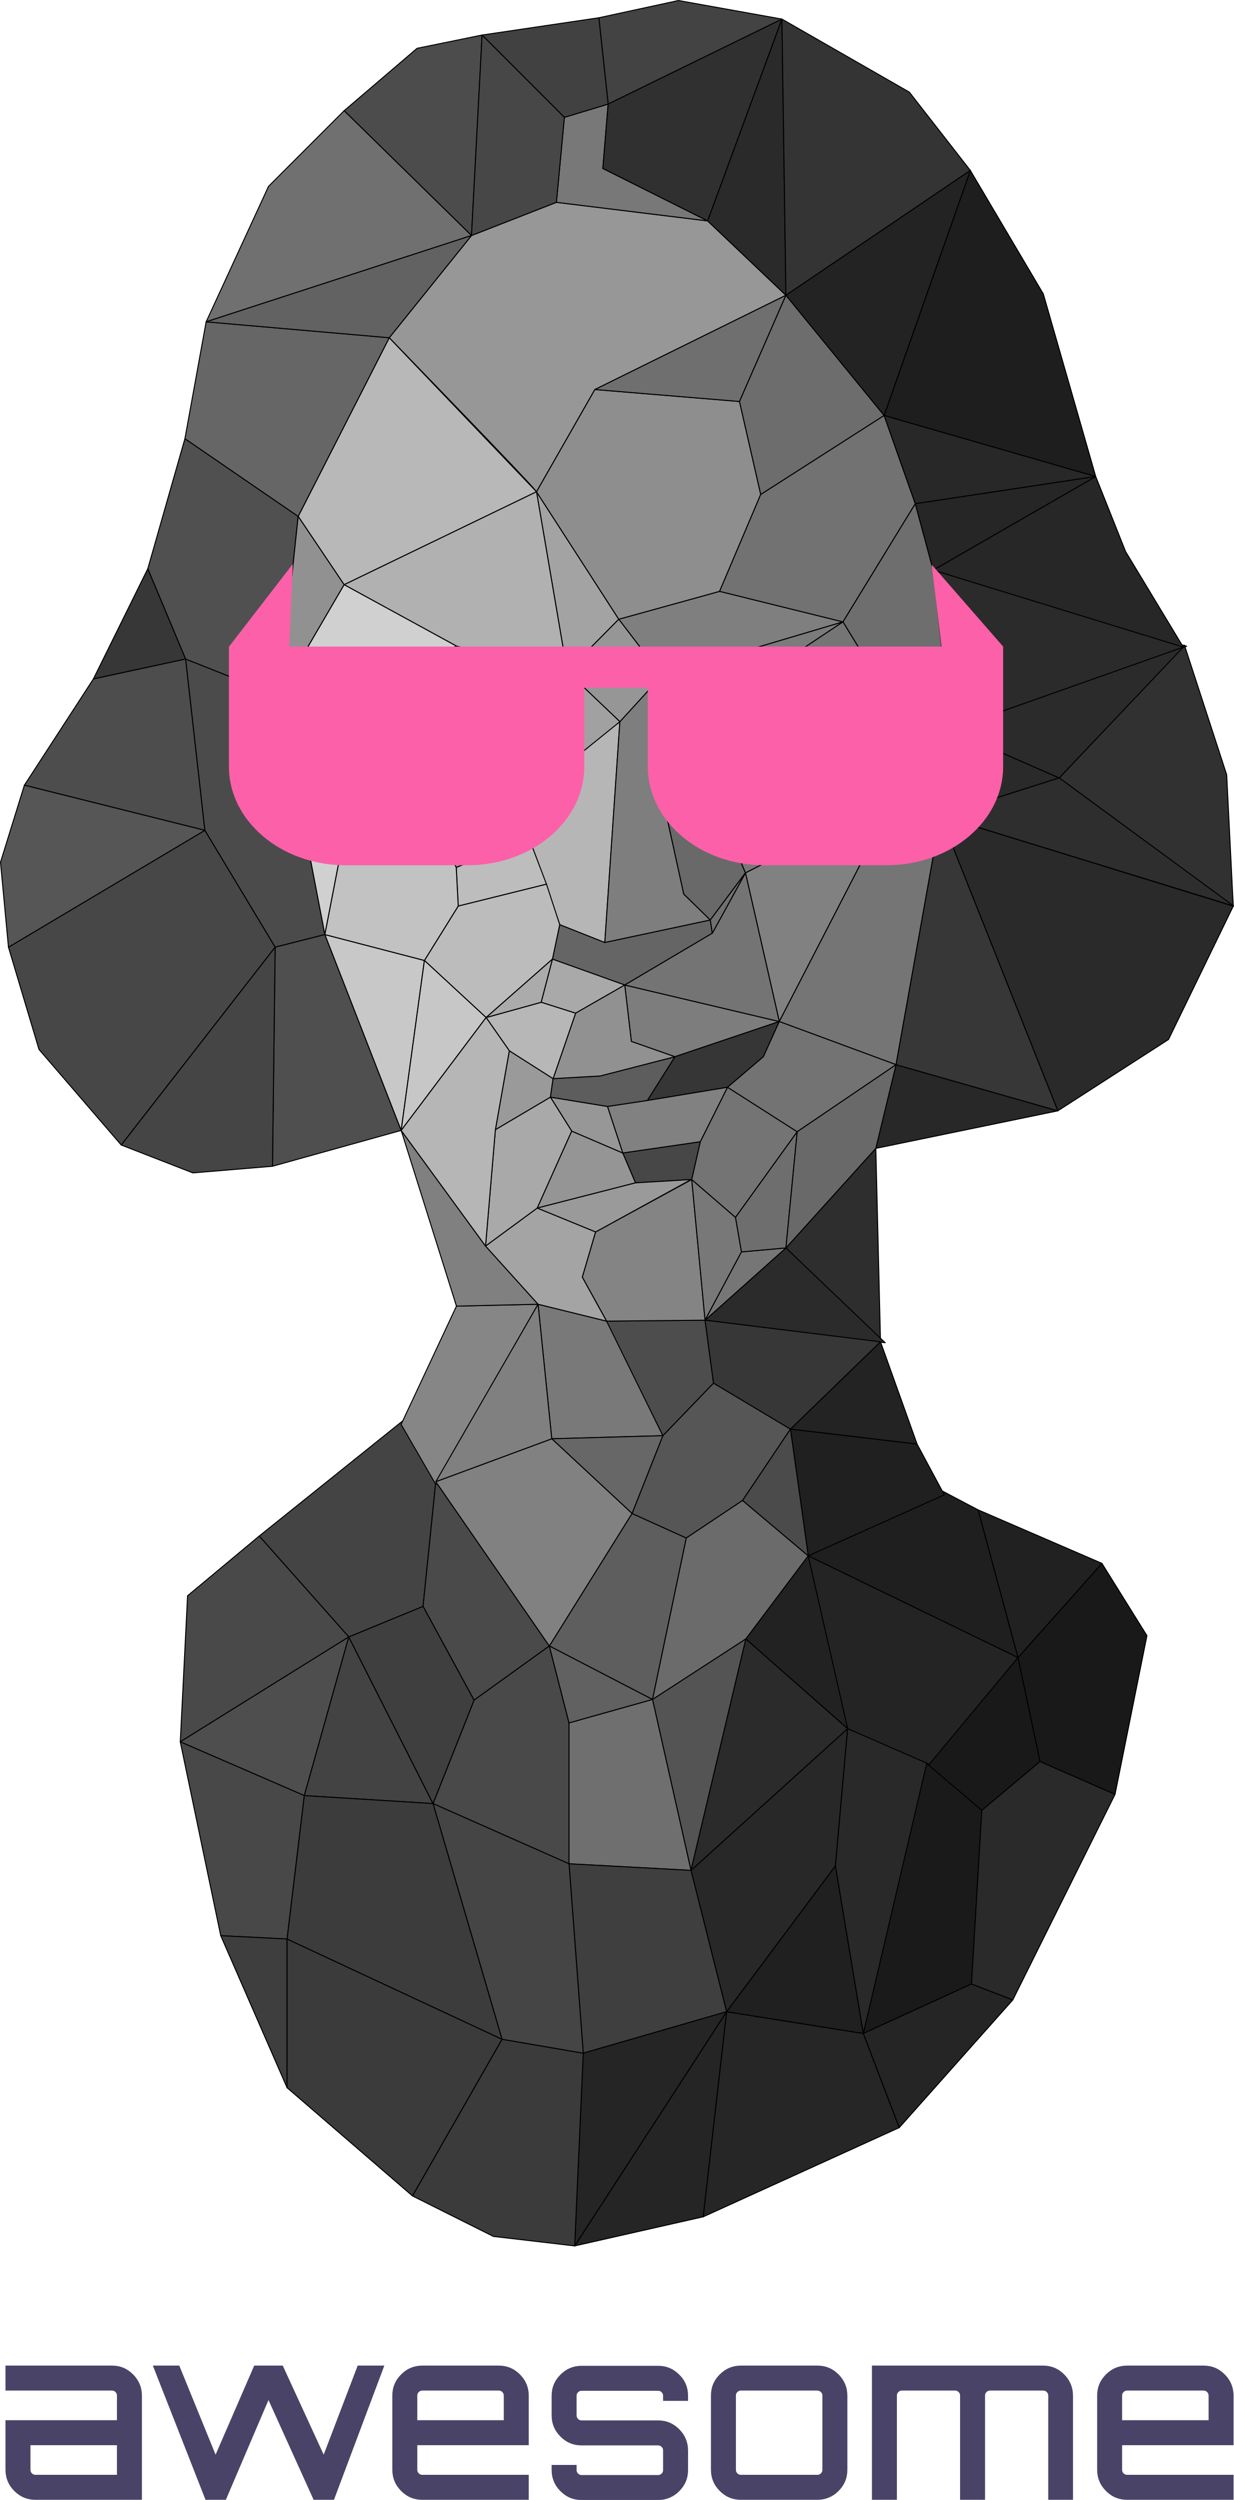 <?xml version="1.0" encoding="UTF-8" standalone="no"?>
<svg
   xmlns:dc="http://purl.org/dc/elements/1.1/"
   xmlns:cc="http://creativecommons.org/ns#"
   xmlns:rdf="http://www.w3.org/1999/02/22-rdf-syntax-ns#"
   xmlns:svg="http://www.w3.org/2000/svg"
   xmlns="http://www.w3.org/2000/svg"
   xmlns:sodipodi="http://sodipodi.sourceforge.net/DTD/sodipodi-0.dtd"
   xmlns:inkscape="http://www.inkscape.org/namespaces/inkscape"
   viewBox="0 0 861.304 1743.598"
   stroke-miterlimit="1.41"
   version="1.1"
   id="svg48"
   sodipodi:docname="awesome_ada.svg"
   inkscape:version="0.92.3 (2405546, 2018-03-11)"
   width="861.304"
   height="1743.598"
   style="clip-rule:evenodd;fill-rule:evenodd;stroke-linejoin:round;stroke-miterlimit:1.41">
  <defs
     id="defs52" />
  <sodipodi:namedview
     pagecolor="#ffffff"
     bordercolor="#666666"
     borderopacity="1"
     objecttolerance="10"
     gridtolerance="10"
     guidetolerance="10"
     inkscape:pageopacity="0"
     inkscape:pageshadow="2"
     inkscape:window-width="1920"
     inkscape:window-height="1001"
     id="namedview50"
     showgrid="false"
     inkscape:snap-nodes="false"
     showguides="true"
     inkscape:guide-bbox="true"
     inkscape:snap-others="false"
     inkscape:zoom="0.238396"
     inkscape:cx="643.66587"
     inkscape:cy="1138.3071"
     inkscape:window-x="-9"
     inkscape:window-y="-9"
     inkscape:window-maximized="1"
     inkscape:current-layer="svg48"
     fit-margin-top="0"
     fit-margin-left="0"
     fit-margin-right="0"
     fit-margin-bottom="0" />
  <g
     transform="matrix(1.465,0,0,1.465,432.342,1444.485)"
     id="g11"
     style="stroke-width:0.478;stroke-miterlimit:1.428;stroke-dasharray:none">
    <clipPath
       id="a">
      <path
         d="M -500,109.38 H 500 V 282.44 H -500 Z"
         id="path2"
         inkscape:connector-curvature="0" />
    </clipPath>
    <g
       clip-path="url(#a)"
       id="g9"
       style="fill-rule:nonzero;stroke-width:0.478;stroke-miterlimit:1.428;stroke-dasharray:none">
      <path
         d="m -241.8,140.2 c 4,0 7.3,1.4 10.1,4.2 2.8,2.8 4.2,6.2 4.2,10.1 v 49.6 h -50.7 c -4,0 -7.3,-1.4 -10.1,-4.2 -2.8,-2.8 -4.2,-6.2 -4.2,-10.1 v -23.6 h 53.1 v -11.7 c 0,-0.7 -0.2,-1.2 -0.7,-1.7 -0.5,-0.5 -1,-0.7 -1.7,-0.7 h -50.7 v -11.9 z m 2.4,52 v -14.1 h -41.2 v 11.7 c 0,0.7 0.2,1.2 0.7,1.7 0.5,0.5 1,0.7 1.7,0.7 z m 114.7,-52 h 12.7 l -24,63.9 h -9.7 l -21.5,-47.5 -20.3,47.5 -0.2,-0.1 0.1,0.1 h -9.6 l -25.1,-63.9 h 12.6 l 17.3,42.4 18.4,-42.4 h 13.6 l 19.5,42.4 z m 67.2,0 c 4,0 7.3,1.4 10.1,4.2 2.8,2.8 4.2,6.2 4.2,10.1 v 23.6 h -53.1 v 11.7 c 0,0.7 0.2,1.2 0.7,1.7 0.5,0.5 1,0.7 1.7,0.7 h 50.7 v 11.9 h -50.7 c -4,0 -7.3,-1.4 -10.1,-4.2 -2.8,-2.8 -4.2,-6.2 -4.2,-10.1 v -35.3 c 0,-4 1.4,-7.3 4.2,-10.1 2.8,-2.8 6.2,-4.2 10.1,-4.2 z m -38.8,26 h 41.2 v -11.7 c 0,-0.7 -0.2,-1.2 -0.7,-1.7 -0.5,-0.5 -1,-0.7 -1.7,-0.7 h -36.4 c -0.7,0 -1.2,0.2 -1.7,0.7 -0.5,0.5 -0.7,1 -0.7,1.7 z m 129,-11.6 V 157 H 20.8 v -2.4 c 0,-0.7 -0.2,-1.2 -0.7,-1.7 -0.5,-0.5 -1,-0.7 -1.7,-0.7 H -18 c -0.7,0 -1.2,0.2 -1.7,0.7 -0.5,0.5 -0.7,1 -0.7,1.7 v 9.3 c 0,0.7 0.2,1.2 0.7,1.7 0.5,0.5 1,0.7 1.7,0.7 h 36.4 c 4,0 7.3,1.4 10.1,4.2 2.8,2.8 4.2,6.2 4.2,10.1 v 9.3 c 0,4 -1.4,7.3 -4.2,10.1 -2.8,2.8 -6.2,4.2 -10.1,4.2 H -18 c -4,0 -7.3,-1.4 -10.1,-4.2 -2.8,-2.8 -4.2,-6.2 -4.2,-10.1 v -2.4 h 11.9 v 2.4 c 0,0.7 0.2,1.2 0.7,1.7 0.5,0.5 1,0.7 1.7,0.7 h 36.4 c 0.7,0 1.2,-0.2 1.7,-0.7 0.5,-0.5 0.7,-1 0.7,-1.7 v -9.3 c 0,-0.7 -0.2,-1.2 -0.7,-1.7 -0.5,-0.5 -1,-0.7 -1.7,-0.7 H -18 c -4,0 -7.3,-1.4 -10.1,-4.2 -2.8,-2.8 -4.2,-6.2 -4.2,-10.1 v -9.3 c 0,-4 1.4,-7.3 4.2,-10.1 2.8,-2.8 6.2,-4.2 10.1,-4.2 h 36.4 c 4,0 7.3,1.4 10.1,4.2 2.8,2.7 4.2,6.1 4.2,10.1 z m 25.2,-14.4 h 36.4 c 4,0 7.3,1.4 10.1,4.2 2.8,2.8 4.2,6.2 4.2,10.1 v 35.3 c 0,4 -1.4,7.3 -4.2,10.1 -2.8,2.8 -6.2,4.2 -10.1,4.2 H 57.9 c -4,0 -7.3,-1.4 -10.1,-4.2 -2.8,-2.8 -4.2,-6.2 -4.2,-10.1 v -35.3 c 0,-4 1.4,-7.3 4.2,-10.1 2.8,-2.8 6.2,-4.2 10.1,-4.2 z m 36.4,11.9 H 57.9 c -0.7,0 -1.2,0.2 -1.7,0.7 -0.5,0.5 -0.7,1 -0.7,1.7 v 35.3 c 0,0.7 0.2,1.2 0.7,1.7 0.5,0.5 1,0.7 1.7,0.7 h 36.4 c 0.7,0 1.2,-0.2 1.7,-0.7 0.5,-0.5 0.7,-1 0.7,-1.7 v -35.3 c 0,-0.7 -0.2,-1.2 -0.7,-1.7 -0.5,-0.4 -1,-0.7 -1.7,-0.7 z m 107.5,-11.9 c 4,0 7.3,1.4 10.1,4.2 2.8,2.8 4.2,6.2 4.2,10.1 v 49.6 h -11.8 v -49.6 c 0,-0.7 -0.2,-1.2 -0.7,-1.7 -0.5,-0.5 -1.1,-0.7 -1.8,-0.7 h -25.2 c -0.7,0 -1.2,0.2 -1.7,0.7 -0.5,0.5 -0.7,1 -0.7,1.7 v 49.6 h -11.9 v -49.6 c 0,-0.7 -0.2,-1.2 -0.7,-1.7 -0.5,-0.5 -1,-0.7 -1.7,-0.7 h -25.3 c -0.7,0 -1.2,0.2 -1.7,0.7 -0.5,0.5 -0.7,1 -0.7,1.7 v 49.6 h -11.9 v -63.9 z m 76.5,0 c 4,0 7.3,1.4 10.1,4.2 2.8,2.8 4.2,6.2 4.2,10.1 v 23.6 h -53.1 v 11.7 c 0,0.7 0.2,1.2 0.7,1.7 0.5,0.5 1,0.7 1.7,0.7 h 50.7 v 11.9 h -50.7 c -4,0 -7.3,-1.4 -10.1,-4.2 -2.8,-2.8 -4.2,-6.2 -4.2,-10.1 v -35.3 c 0,-4 1.4,-7.3 4.2,-10.1 2.8,-2.8 6.2,-4.2 10.1,-4.2 z m -38.8,26 h 41.2 v -11.7 c 0,-0.7 -0.2,-1.2 -0.7,-1.7 -0.5,-0.5 -1,-0.7 -1.7,-0.7 h -36.4 c -0.7,0 -1.2,0.2 -1.7,0.7 -0.5,0.5 -0.7,1 -0.7,1.7 z"
         id="path5"
         inkscape:connector-curvature="0"
         style="fill:#494368;stroke-width:0.478;stroke-miterlimit:1.428;stroke-dasharray:none" />
    </g>
  </g>
  <g
     transform="matrix(0.897,0,0,0.897,-2562.914,684.559)"
     id="g22"
     style="stroke-width:0.781;stroke-miterlimit:1.428;stroke-dasharray:none">
    <clipPath
       id="b">
      <path
         d="M -500,-350 H 500 V 109.38 H -500 Z"
         id="path13"
         inkscape:connector-curvature="0" />
    </clipPath>
    <g
       clip-path="url(#b)"
       id="g20"
       style="fill-rule:nonzero;stroke-width:0.781;stroke-miterlimit:1.428;stroke-dasharray:none" />
  </g>
  <path
     style="fill:#262626;fill-opacity:1;stroke:#000000;stroke-width:0.7;stroke-linecap:butt;stroke-linejoin:miter;stroke-miterlimit:1.428;stroke-dasharray:none;stroke-opacity:1"
     d="m 490.809,1546.106 16.337,-143.044 95.435,15.186 25.081,65.653 z"
     id="path1037"
     inkscape:connector-curvature="0"
     sodipodi:nodetypes="ccccc" />
  <path
     style="fill:#252525;fill-opacity:1;stroke:#000000;stroke-width:0.7;stroke-linecap:butt;stroke-linejoin:miter;stroke-miterlimit:1.428;stroke-dasharray:none;stroke-opacity:1"
     d="m 507.146,1403.062 -106.044,163.343 89.707,-20.299 z"
     id="path1039"
     inkscape:connector-curvature="0"
     sodipodi:nodetypes="cccc" />
  <path
     style="fill:#1a1a1a;fill-opacity:1;stroke:#000000;stroke-width:0.7;stroke-linecap:butt;stroke-linejoin:miter;stroke-miterlimit:1.428;stroke-dasharray:none;stroke-opacity:1"
     d="m 602.581,1418.248 42.761,-190.374 39.943,34.704 -7.203,121.137 z"
     id="path1047"
     inkscape:connector-curvature="0"
     sodipodi:nodetypes="ccccc" />
  <path
     style="fill:#252525;fill-opacity:1;stroke:#000000;stroke-width:0.7;stroke-linecap:butt;stroke-linejoin:miter;stroke-miterlimit:1.428;stroke-dasharray:none;stroke-opacity:1"
     d="m 678.081,1383.716 28.811,11.132 -79.23,89.052 -25.081,-65.653 z"
     id="path1049"
     inkscape:connector-curvature="0"
     sodipodi:nodetypes="ccccc" />
  <path
     style="fill:#2a2a2a;fill-opacity:1;stroke:#000000;stroke-width:0.7;stroke-linecap:butt;stroke-linejoin:miter;stroke-miterlimit:1.428;stroke-dasharray:none;stroke-opacity:1"
     d="m 685.284,1262.579 40.598,-34.05 52.383,22.918 -71.373,143.401 -28.811,-11.132 z"
     id="path1051"
     inkscape:connector-curvature="0"
     sodipodi:nodetypes="cccccc" />
  <path
     style="fill:#202020;fill-opacity:1;stroke:#000000;stroke-width:0.7;stroke-linecap:butt;stroke-linejoin:miter;stroke-miterlimit:1.428;stroke-dasharray:none;stroke-opacity:1"
     d="m 583.102,1301.33 -75.957,101.732 95.435,15.186 z"
     id="path1053"
     inkscape:connector-curvature="0"
     sodipodi:nodetypes="cccc" />
  <path
     style="fill:#282828;fill-opacity:1;stroke:#000000;stroke-width:0.7;stroke-linecap:butt;stroke-linejoin:miter;stroke-miterlimit:1.428;stroke-dasharray:none;stroke-opacity:1"
     d="m 482.296,1304.486 109.352,-98.875 -8.546,95.719 -75.957,101.732 z"
     id="path1055"
     inkscape:connector-curvature="0"
     sodipodi:nodetypes="ccccc" />
  <path
     style="fill:#191919;fill-opacity:1;stroke:#000000;stroke-width:0.7;stroke-linecap:butt;stroke-linejoin:miter;stroke-miterlimit:1.428;stroke-dasharray:none;stroke-opacity:1"
     d="m 769.098,1090.366 31.431,50.42 -22.263,110.661 -52.383,-22.918 -15.365,-72.451 z"
     id="path1059"
     inkscape:connector-curvature="0"
     sodipodi:nodetypes="cccccc" />
  <path
     style="fill:#191919;fill-opacity:1;stroke:#000000;stroke-width:0.7;stroke-linecap:butt;stroke-linejoin:miter;stroke-miterlimit:1.428;stroke-dasharray:none;stroke-opacity:1"
     d="m 710.517,1156.078 15.365,72.451 -40.598,34.05 -38.633,-32.74 z"
     id="path1061"
     inkscape:connector-curvature="0"
     sodipodi:nodetypes="ccccc" />
  <path
     style="fill:#444444;fill-opacity:1;stroke:#000000;stroke-width:0.7;stroke-linecap:butt;stroke-linejoin:miter;stroke-miterlimit:1.428;stroke-dasharray:none;stroke-opacity:1"
     d="m 281.273,990.836 -100.343,80.469 62.507,70.379 51.857,-21.299 8.897,-86.987 z"
     id="path1063"
     inkscape:connector-curvature="0"
     sodipodi:nodetypes="cccccc" />
  <path
     style="fill:#4a4a4a;fill-opacity:1;stroke:#000000;stroke-width:0.7;stroke-linecap:butt;stroke-linejoin:miter;stroke-miterlimit:1.428;stroke-dasharray:none;stroke-opacity:1"
     d="m 295.295,1120.385 35.584,65.402 52.543,-37.798 -79.23,-114.59 z"
     id="path1065"
     inkscape:connector-curvature="0"
     sodipodi:nodetypes="ccccc" />
  <path
     style="fill:#494949;fill-opacity:1;stroke:#000000;stroke-width:0.7;stroke-linecap:butt;stroke-linejoin:miter;stroke-miterlimit:1.428;stroke-dasharray:none;stroke-opacity:1"
     d="m 383.421,1147.988 13.751,53.693 v 98.22 l -94.933,-42.002 28.639,-72.113 z"
     id="path1069"
     inkscape:connector-curvature="0"
     sodipodi:nodetypes="cccccc" />
  <path
     style="fill:#5e5e5e;fill-opacity:1;stroke:#000000;stroke-width:0.7;stroke-linecap:butt;stroke-linejoin:miter;stroke-miterlimit:1.428;stroke-dasharray:none;stroke-opacity:1"
     d="m 383.421,1147.988 57.722,-92.425 37.879,17.123 -23.573,112.626 z"
     id="path1071"
     inkscape:connector-curvature="0"
     sodipodi:nodetypes="ccccc" />
  <path
     style="fill:#616161;fill-opacity:1;stroke:#000000;stroke-width:0.7;stroke-linecap:butt;stroke-linejoin:miter;stroke-miterlimit:1.428;stroke-dasharray:none;stroke-opacity:1"
     d="m 397.172,1201.682 58.277,-16.37 -72.028,-37.324 z"
     id="path1075"
     inkscape:connector-curvature="0"
     sodipodi:nodetypes="cccc" />
  <path
     style="fill:#565656;fill-opacity:1;stroke:#000000;stroke-width:0.7;stroke-linecap:butt;stroke-linejoin:miter;stroke-miterlimit:1.428;stroke-dasharray:none;stroke-opacity:1"
     d="m 441.144,1055.563 21.509,-54.252 35.359,-36.667 53.693,32.085 -33.395,49.765 -39.288,26.192 z"
     id="path1077"
     inkscape:connector-curvature="0"
     sodipodi:nodetypes="ccccccc" />
  <path
     style="fill:#6b6b6b;fill-opacity:1;stroke:#000000;stroke-width:0.7;stroke-linecap:butt;stroke-linejoin:miter;stroke-miterlimit:1.428;stroke-dasharray:none;stroke-opacity:1"
     d="m 518.31,1046.494 45.836,38.633 -43.544,57.95 -65.153,42.234 23.573,-112.626 z"
     id="path1079"
     inkscape:connector-curvature="0"
     sodipodi:nodetypes="cccccc" />
  <path
     style="fill:#545454;fill-opacity:1;stroke:#000000;stroke-width:0.7;stroke-linecap:butt;stroke-linejoin:miter;stroke-miterlimit:1.428;stroke-dasharray:none;stroke-opacity:1"
     d="m 455.45,1185.312 26.847,119.174 38.306,-161.408 z"
     id="path1081"
     inkscape:connector-curvature="0"
     sodipodi:nodetypes="cccc" />
  <path
     style="fill:#6f6f6f;fill-opacity:1;stroke:#000000;stroke-width:0.7;stroke-linecap:butt;stroke-linejoin:miter;stroke-miterlimit:1.428;stroke-dasharray:none;stroke-opacity:1"
     d="m 397.172,1299.902 85.124,4.584 -26.847,-119.174 -58.277,16.37 z"
     id="path1083"
     inkscape:connector-curvature="0"
     sodipodi:nodetypes="ccccc" />
  <path
     style="fill:#292929;fill-opacity:1;stroke:#000000;stroke-width:0.7;stroke-linecap:butt;stroke-linejoin:miter;stroke-miterlimit:1.428;stroke-dasharray:none;stroke-opacity:1"
     d="m 591.648,1205.611 55.658,22.263 -44.725,190.374 -19.479,-116.918 z"
     id="path1085"
     inkscape:connector-curvature="0"
     sodipodi:nodetypes="ccccc" />
  <path
     style="fill:#3f3f3f;fill-opacity:1;stroke:#000000;stroke-width:0.7;stroke-linecap:butt;stroke-linejoin:miter;stroke-miterlimit:1.428;stroke-dasharray:none;stroke-opacity:1"
     d="m 397.172,1299.902 9.923,132.091 100.051,-28.931 -24.849,-98.577 z"
     id="path1087"
     inkscape:connector-curvature="0"
     sodipodi:nodetypes="ccccc" />
  <path
     style="fill:#252525;fill-opacity:1;stroke:#000000;stroke-width:0.7;stroke-linecap:butt;stroke-linejoin:miter;stroke-miterlimit:1.428;stroke-dasharray:none;stroke-opacity:1"
     d="m 507.146,1403.062 -100.051,28.931 -5.993,134.412 z"
     id="path1089"
     inkscape:connector-curvature="0"
     sodipodi:nodetypes="cccc" />
  <path
     style="fill:#2b2b2b;fill-opacity:1;stroke:#000000;stroke-width:0.7;stroke-linecap:butt;stroke-linejoin:miter;stroke-miterlimit:1.428;stroke-dasharray:none;stroke-opacity:1"
     d="m 520.603,1143.078 71.045,62.533 -109.352,98.875 z"
     id="path1093"
     inkscape:connector-curvature="0"
     sodipodi:nodetypes="cccc" />
  <path
     style="fill:#868686;fill-opacity:1;stroke:#000000;stroke-width:0.7;stroke-linecap:butt;stroke-linejoin:miter;stroke-miterlimit:1.428;stroke-dasharray:none;stroke-opacity:1"
     d="m 279.963,993.456 38.633,-82.505 56.967,-1.309 -71.373,125.724 z"
     id="path1095"
     inkscape:connector-curvature="0"
     sodipodi:nodetypes="ccccc" />
  <path
     style="fill:#4d4d4d;fill-opacity:1;stroke:#000000;stroke-width:0.7;stroke-linecap:butt;stroke-linejoin:miter;stroke-miterlimit:1.428;stroke-dasharray:none;stroke-opacity:1"
     d="m 422.71,921.428 69.409,-0.657 5.893,43.874 -35.359,36.667 z"
     id="path1097"
     inkscape:connector-curvature="0"
     sodipodi:nodetypes="ccccc" />
  <path
     style="fill:#797979;fill-opacity:1;stroke:#000000;stroke-width:0.7;stroke-linecap:butt;stroke-linejoin:miter;stroke-miterlimit:1.428;stroke-dasharray:none;stroke-opacity:1"
     d="m 375.564,909.642 47.801,11.786 39.288,79.884 -77.533,2.163 z"
     id="path1099"
     inkscape:connector-curvature="0"
     sodipodi:nodetypes="ccccc" />
  <path
     style="fill:#676767;fill-opacity:1;stroke:#000000;stroke-width:0.7;stroke-linecap:butt;stroke-linejoin:miter;stroke-miterlimit:1.428;stroke-dasharray:none;stroke-opacity:1"
     d="m 462.652,1001.311 -21.509,54.252 -56.025,-52.089 z"
     id="path1101"
     inkscape:connector-curvature="0"
     sodipodi:nodetypes="cccc" />
  <path
     style="fill:#818181;fill-opacity:1;stroke:#000000;stroke-width:0.7;stroke-linecap:butt;stroke-linejoin:miter;stroke-miterlimit:1.428;stroke-dasharray:none;stroke-opacity:1"
     d="m 385.119,1003.475 56.025,52.089 -57.722,92.425 -79.23,-114.59 z"
     id="path1103"
     inkscape:connector-curvature="0"
     sodipodi:nodetypes="ccccc" />
  <path
     style="fill:#808080;fill-opacity:1;stroke:#000000;stroke-width:0.7;stroke-linecap:butt;stroke-linejoin:miter;stroke-miterlimit:1.428;stroke-dasharray:none;stroke-opacity:1"
     d="m 375.564,909.642 9.555,93.833 -80.928,29.924 z"
     id="path1105"
     inkscape:connector-curvature="0"
     sodipodi:nodetypes="cccc" />
  <path
     style="fill:#494949;fill-opacity:1;stroke:#000000;stroke-width:0.7;stroke-linecap:butt;stroke-linejoin:miter;stroke-miterlimit:1.428;stroke-dasharray:none;stroke-opacity:1"
     d="m 180.93,1071.306 -50.006,41.671 -5.093,101.863 117.606,-73.156 z"
     id="path1107"
     inkscape:connector-curvature="0"
     sodipodi:nodetypes="ccccc" />
  <path
     style="fill:#4e4e4e;fill-opacity:1;stroke:#000000;stroke-width:0.7;stroke-linecap:butt;stroke-linejoin:miter;stroke-miterlimit:1.428;stroke-dasharray:none;stroke-opacity:1"
     d="m 243.437,1141.684 -31.022,110.659 -86.584,-37.504 z"
     id="path1109"
     inkscape:connector-curvature="0"
     sodipodi:nodetypes="cccc" />
  <path
     style="fill:#484848;fill-opacity:1;stroke:#000000;stroke-width:0.7;stroke-linecap:butt;stroke-linejoin:miter;stroke-miterlimit:1.428;stroke-dasharray:none;stroke-opacity:1"
     d="m 200.376,1352.355 -46.301,-2.316 -28.244,-135.2 86.584,37.504 z"
     id="path1111"
     inkscape:connector-curvature="0"
     sodipodi:nodetypes="ccccc" />
  <path
     style="fill:#434343;fill-opacity:1;stroke:#000000;stroke-width:0.7;stroke-linecap:butt;stroke-linejoin:miter;stroke-miterlimit:1.428;stroke-dasharray:none;stroke-opacity:1"
     d="m 243.437,1141.684 58.802,116.216 -89.825,-5.556 z"
     id="path1113"
     inkscape:connector-curvature="0"
     sodipodi:nodetypes="cccc" />
  <path
     style="fill:#3f3f3f;fill-opacity:1;stroke:#000000;stroke-width:0.7;stroke-linecap:butt;stroke-linejoin:miter;stroke-miterlimit:1.428;stroke-dasharray:none;stroke-opacity:1"
     d="m 243.437,1141.684 51.857,-21.299 35.584,65.402 -28.639,72.113 z"
     id="path1115"
     inkscape:connector-curvature="0"
     sodipodi:nodetypes="ccccc" />
  <path
     style="fill:#3b3b3b;fill-opacity:1;stroke:#000000;stroke-width:0.7;stroke-linecap:butt;stroke-linejoin:miter;stroke-miterlimit:1.428;stroke-dasharray:none;stroke-opacity:1"
     d="m 350.393,1422.27 56.702,9.723 -5.993,134.412 -56.727,-6.62 -56.488,-28.244 z"
     id="path1117"
     inkscape:connector-curvature="0"
     sodipodi:nodetypes="cccccc" />
  <path
     style="fill:#454545;fill-opacity:1;stroke:#000000;stroke-width:0.7;stroke-linecap:butt;stroke-linejoin:miter;stroke-miterlimit:1.428;stroke-dasharray:none;stroke-opacity:1"
     d="m 302.239,1257.9 48.153,164.37 56.702,9.723 -9.923,-132.091 z"
     id="path1119"
     inkscape:connector-curvature="0"
     sodipodi:nodetypes="ccccc" />
  <path
     style="fill:#3e3e3e;fill-opacity:1;stroke:#000000;stroke-width:0.7;stroke-linecap:butt;stroke-linejoin:miter;stroke-miterlimit:1.428;stroke-dasharray:none;stroke-opacity:1"
     d="m 154.075,1350.04 46.301,106.03 v -103.715 z"
     id="path1121"
     inkscape:connector-curvature="0"
     sodipodi:nodetypes="cccc" />
  <path
     style="fill:#3b3b3b;fill-opacity:1;stroke:#000000;stroke-width:0.7;stroke-linecap:butt;stroke-linejoin:miter;stroke-miterlimit:1.428;stroke-dasharray:none;stroke-opacity:1"
     d="m 200.376,1456.07 87.51,75.471 62.507,-109.271 -150.016,-69.914 z"
     id="path1123"
     inkscape:connector-curvature="0"
     sodipodi:nodetypes="ccccc" />
  <path
     style="fill:#3c3c3c;fill-opacity:1;stroke:#000000;stroke-width:0.7;stroke-linecap:butt;stroke-linejoin:miter;stroke-miterlimit:1.428;stroke-dasharray:none;stroke-opacity:1"
     d="m 212.415,1252.344 89.825,5.556 48.153,164.37 -150.016,-69.914 z"
     id="path1125"
     inkscape:connector-curvature="0"
     sodipodi:nodetypes="ccccc" />
  <path
     style="fill:#232323;fill-opacity:1;stroke:#000000;stroke-width:0.7;stroke-linecap:butt;stroke-linejoin:miter;stroke-miterlimit:1.428;stroke-dasharray:none;stroke-opacity:1"
     d="m 614.566,935.833 25.538,71.373 -88.398,-10.477 z"
     id="path1129"
     inkscape:connector-curvature="0"
     sodipodi:nodetypes="cccc" />
  <path
     style="fill:#212121;fill-opacity:1;stroke:#000000;stroke-width:0.7;stroke-linecap:butt;stroke-linejoin:miter;stroke-miterlimit:1.428;stroke-dasharray:none;stroke-opacity:1"
     d="m 769.098,1090.366 -86.433,-37.324 27.852,103.036 z"
     id="path1131"
     inkscape:connector-curvature="0"
     sodipodi:nodetypes="cccc" />
  <path
     style="fill:#1f1f1f;fill-opacity:1;stroke:#000000;stroke-width:0.7;stroke-linecap:butt;stroke-linejoin:miter;stroke-miterlimit:1.428;stroke-dasharray:none;stroke-opacity:1"
     d="m 682.665,1053.042 -24.883,-13.096 -93.636,45.181 146.37,70.95 z"
     id="path1133"
     inkscape:connector-curvature="0"
     sodipodi:nodetypes="ccccc" />
  <path
     style="fill:#202020;fill-opacity:1;stroke:#000000;stroke-width:0.7;stroke-linecap:butt;stroke-linejoin:miter;stroke-miterlimit:1.428;stroke-dasharray:none;stroke-opacity:1"
     d="m 640.103,1007.207 18.989,35.359 -94.946,42.562 -12.442,-88.398 z"
     id="path1135"
     inkscape:connector-curvature="0"
     sodipodi:nodetypes="ccccc" />
  <path
     style="fill:#4b4b4b;fill-opacity:1;stroke:#000000;stroke-width:0.7;stroke-linecap:butt;stroke-linejoin:miter;stroke-miterlimit:1.428;stroke-dasharray:none;stroke-opacity:1"
     d="m 518.31,1046.494 33.395,-49.765 12.442,88.398 z"
     id="path1137"
     inkscape:connector-curvature="0"
     sodipodi:nodetypes="cccc" />
  <path
     style="fill:#222222;fill-opacity:1;stroke:#000000;stroke-width:0.7;stroke-linecap:butt;stroke-linejoin:miter;stroke-miterlimit:1.428;stroke-dasharray:none;stroke-opacity:1"
     d="m 564.147,1085.128 -43.544,57.95 71.045,62.533 c -7.959,-40.243 -18.155,-80.427 -27.502,-120.483 z"
     id="path1139"
     inkscape:connector-curvature="0"
     sodipodi:nodetypes="cccc" />
  <path
     style="fill:#242424;fill-opacity:1;stroke:#000000;stroke-width:0.7;stroke-linecap:butt;stroke-linejoin:miter;stroke-miterlimit:1.428;stroke-dasharray:none;stroke-opacity:1"
     d="m 564.147,1085.128 146.37,70.95 -61.901,74.415 -56.968,-24.882 z"
     id="path1141"
     inkscape:connector-curvature="0"
     sodipodi:nodetypes="ccccc" />
  <path
     style="fill:#2e2e2e;fill-opacity:1;stroke:#000000;stroke-width:0.7;stroke-linecap:butt;stroke-linejoin:miter;stroke-miterlimit:1.428;stroke-dasharray:none;stroke-opacity:1"
     d="m 611.292,800.945 3.274,134.889 -66.003,-65.475 z"
     id="path1143"
     inkscape:connector-curvature="0"
     sodipodi:nodetypes="cccc" />
  <path
     style="fill:#2b2b2b;fill-opacity:1;stroke:#000000;stroke-width:0.7;stroke-linecap:butt;stroke-linejoin:miter;stroke-miterlimit:1.428;stroke-dasharray:none;stroke-opacity:1"
     d="m 492.118,920.756 56.444,-50.398 69.277,66.13 z"
     id="path1145"
     inkscape:connector-curvature="0"
     sodipodi:nodetypes="cccc" />
  <path
     style="fill:#373737;fill-opacity:1;stroke:#000000;stroke-width:0.7;stroke-linecap:butt;stroke-linejoin:miter;stroke-miterlimit:1.428;stroke-dasharray:none;stroke-opacity:1"
     d="m 492.118,920.771 122.447,15.063 -62.861,60.896 -53.693,-32.085 z"
     id="path1147"
     inkscape:connector-curvature="0"
     sodipodi:nodetypes="ccccc" />
  <path
     style="fill:none;stroke:#000000;stroke-width:0.7;stroke-linecap:butt;stroke-linejoin:miter;stroke-miterlimit:1.428;stroke-dasharray:none;stroke-opacity:1"
     d="m 317.942,908.987 c 0,-3.928 -20.954,-85.124 -20.954,-85.124 l 76.612,82.505 z"
     id="path1149"
     inkscape:connector-curvature="0"
     sodipodi:nodetypes="cccc" />
  <path
     style="fill:#282828;fill-opacity:1;stroke:#000000;stroke-width:0.7;stroke-linecap:butt;stroke-linejoin:miter;stroke-miterlimit:1.428;stroke-dasharray:none;stroke-opacity:1"
     d="M 611.292,800.945 738.323,774.753 625.423,742.567 Z"
     id="path1153"
     inkscape:connector-curvature="0"
     sodipodi:nodetypes="cccc" />
  <path
     style="fill:#2a2a2a;fill-opacity:1;stroke:#000000;stroke-width:0.7;stroke-linecap:butt;stroke-linejoin:miter;stroke-miterlimit:1.428;stroke-dasharray:none;stroke-opacity:1"
     d="m 656.444,568.937 204.326,63.07 -45.181,92.982 -77.266,49.765 z"
     id="path1155"
     inkscape:connector-curvature="0"
     sodipodi:nodetypes="ccccc" />
  <path
     style="fill:#313131;fill-opacity:1;stroke:#000000;stroke-width:0.7;stroke-linecap:butt;stroke-linejoin:miter;stroke-miterlimit:1.428;stroke-dasharray:none;stroke-opacity:1"
     d="m 739.324,542.545 121.446,89.462 -4.583,-91.672 -29.467,-90.362 z"
     id="path1157"
     inkscape:connector-curvature="0"
     sodipodi:nodetypes="ccccc" />
  <path
     style="fill:#2b2b2b;fill-opacity:1;stroke:#000000;stroke-width:0.7;stroke-linecap:butt;stroke-linejoin:miter;stroke-miterlimit:1.428;stroke-dasharray:none;stroke-opacity:1"
     d="M 828.26,450.735 662.684,509.093 651.351,397.623 Z"
     id="path1159"
     inkscape:connector-curvature="0"
     sodipodi:nodetypes="cccc" />
  <path
     style="fill:#2a2a2a;fill-opacity:1;stroke:#000000;stroke-width:0.7;stroke-linecap:butt;stroke-linejoin:miter;stroke-miterlimit:1.428;stroke-dasharray:none;stroke-opacity:1"
     d="m 662.684,509.093 76.64,33.452 -82.88,26.392 z"
     id="path1161"
     inkscape:connector-curvature="0"
     sodipodi:nodetypes="cccc" />
  <path
     style="fill:#2e2e2e;fill-opacity:1;stroke:#000000;stroke-width:0.7;stroke-linecap:butt;stroke-linejoin:miter;stroke-miterlimit:1.428;stroke-dasharray:none;stroke-opacity:1"
     d="m 739.324,542.545 -82.88,26.392 204.652,62.97 z"
     id="path1163"
     inkscape:connector-curvature="0"
     sodipodi:nodetypes="cccc" />
  <path
     style="fill:#2b2b2b;fill-opacity:1;stroke:#000000;stroke-width:0.7;stroke-linecap:butt;stroke-linejoin:miter;stroke-miterlimit:1.428;stroke-dasharray:none;stroke-opacity:1"
     d="m 662.684,509.093 163.224,-57.762 -86.584,91.213 z"
     id="path1165"
     inkscape:connector-curvature="0"
     sodipodi:nodetypes="cccc" />
  <path
     style="fill:#9a9a9a;fill-opacity:1;stroke:#000000;stroke-width:0.7;stroke-linecap:butt;stroke-linejoin:miter;stroke-miterlimit:1.428;stroke-dasharray:none;stroke-opacity:1"
     d="m 386.045,752.29 -30.559,-19.447 -9.723,55.098 38.43,-22.688 z"
     id="path1167"
     inkscape:connector-curvature="0"
     sodipodi:nodetypes="ccccc" />
  <path
     style="fill:#7d7d7d;fill-opacity:1;stroke:#000000;stroke-width:0.7;stroke-linecap:butt;stroke-linejoin:miter;stroke-miterlimit:1.428;stroke-dasharray:none;stroke-opacity:1"
     d="m 436.05,687.005 4.63,39.356 30.383,10.647 72.869,-24.538 z"
     id="path1169"
     inkscape:connector-curvature="0"
     sodipodi:nodetypes="ccccc" />
  <path
     style="fill:#656565;fill-opacity:1;stroke:#000000;stroke-width:0.7;stroke-linecap:butt;stroke-linejoin:miter;stroke-miterlimit:1.428;stroke-dasharray:none;stroke-opacity:1"
     d="m 390.675,644.871 31.461,12.454 73.643,-15.696 1.389,9.26 -61.118,36.115 -50.468,-18.057 z"
     id="path1171"
     inkscape:connector-curvature="0"
     sodipodi:nodetypes="ccccccc" />
  <path
     style="fill:#474747;fill-opacity:1;stroke:#000000;stroke-width:0.7;stroke-linecap:butt;stroke-linejoin:miter;stroke-miterlimit:1.428;stroke-dasharray:none;stroke-opacity:1"
     d="m 434.661,804.148 54.172,-7.871 -6.019,26.392 -39.254,2.315 z"
     id="path1173"
     inkscape:connector-curvature="0"
     sodipodi:nodetypes="ccccc" />
  <path
     style="fill:#363636;fill-opacity:1;stroke:#000000;stroke-width:0.7;stroke-linecap:butt;stroke-linejoin:miter;stroke-miterlimit:1.428;stroke-dasharray:none;stroke-opacity:1"
     d="m 471.064,737.009 -19.271,30.561 56.025,-9.261 25.002,-21.298 11.113,-24.54 z"
     id="path1175"
     inkscape:connector-curvature="0"
     sodipodi:nodetypes="cccccc" />
  <path
     style="fill:#5d5d5d;fill-opacity:1;stroke:#000000;stroke-width:0.7;stroke-linecap:butt;stroke-linejoin:miter;stroke-miterlimit:1.428;stroke-dasharray:none;stroke-opacity:1"
     d="m 386.045,752.29 32.874,-1.852 52.145,-13.429 -19.271,30.561 -27.781,4.167 -39.819,-6.482 z"
     id="path1177"
     inkscape:connector-curvature="0"
     sodipodi:nodetypes="ccccccc" />
  <path
     style="fill:#939393;fill-opacity:1;stroke:#000000;stroke-width:0.7;stroke-linecap:butt;stroke-linejoin:miter;stroke-miterlimit:1.428;stroke-dasharray:none;stroke-opacity:1"
     d="m 294.368,555.973 35.652,3.704 45.838,-15.279 -6.945,39.356 -50.468,21.298 z"
     id="path1179"
     inkscape:connector-curvature="0"
     sodipodi:nodetypes="cccccc" />
  <path
     style="fill:#b6b6b6;fill-opacity:1;stroke:#000000;stroke-width:0.7;stroke-linecap:butt;stroke-linejoin:miter;stroke-miterlimit:1.428;stroke-dasharray:none;stroke-opacity:1"
     d="m 375.396,546.249 -6.482,37.504 21.762,61.118 31.461,12.454 10.523,-153.986 z"
     id="path1181"
     inkscape:connector-curvature="0"
     sodipodi:nodetypes="cccccc" />
  <path
     style="fill:#7e7e7e;fill-opacity:1;stroke:#000000;stroke-width:0.7;stroke-linecap:butt;stroke-linejoin:miter;stroke-miterlimit:1.428;stroke-dasharray:none;stroke-opacity:1"
     d="m 432.659,503.339 29.32,-32.099 -1.389,76.397 16.668,75.934 18.521,18.058 -73.643,15.696 z"
     id="path1183"
     inkscape:connector-curvature="0"
     sodipodi:nodetypes="ccccccc" />
  <path
     style="fill:#959595;fill-opacity:1;stroke:#000000;stroke-width:0.7;stroke-linecap:butt;stroke-linejoin:miter;stroke-miterlimit:1.428;stroke-dasharray:none;stroke-opacity:1"
     d="m 399.009,788.868 -24.077,53.709 68.629,-17.594 -8.9,-20.836 z"
     id="path1185"
     inkscape:connector-curvature="0"
     sodipodi:nodetypes="ccccc" />
  <path
     style="fill:#848484;fill-opacity:1;stroke:#000000;stroke-width:0.7;stroke-linecap:butt;stroke-linejoin:miter;stroke-miterlimit:1.428;stroke-dasharray:none;stroke-opacity:1"
     d="m 482.815,822.668 -67.137,36.578 -9.261,31.485 16.947,30.697 68.754,-0.671 z"
     id="path1187"
     inkscape:connector-curvature="0"
     sodipodi:nodetypes="cccccc" />
  <path
     style="fill:#bcbcbc;fill-opacity:1;stroke:#000000;stroke-width:0.7;stroke-linecap:butt;stroke-linejoin:miter;stroke-miterlimit:1.428;stroke-dasharray:none;stroke-opacity:1"
     d="m 390.675,644.871 -5.093,24.077 -46.301,40.745 -43.06,-39.82 23.613,-37.967 61.581,-15.279 z"
     id="path1189"
     inkscape:connector-curvature="0"
     sodipodi:nodetypes="ccccccc" />
  <path
     style="fill:#818181;fill-opacity:1;stroke:#000000;stroke-width:0.7;stroke-linecap:butt;stroke-linejoin:miter;stroke-miterlimit:1.428;stroke-dasharray:none;stroke-opacity:1"
     d="m 424.012,771.736 10.649,32.411 54.172,-7.871 18.984,-37.967 -56.025,9.261 z"
     id="path1191"
     inkscape:connector-curvature="0"
     sodipodi:nodetypes="cccccc" />
  <path
     style="fill:#787878;fill-opacity:1;stroke:#000000;stroke-width:0.7;stroke-linecap:butt;stroke-linejoin:miter;stroke-miterlimit:1.428;stroke-dasharray:none;stroke-opacity:1"
     d="m 482.815,822.668 30.559,26.392 4.167,24.077 -25.422,47.619 z"
     id="path1193"
     inkscape:connector-curvature="0"
     sodipodi:nodetypes="ccccc" />
  <path
     style="fill:#818181;fill-opacity:1;stroke:#000000;stroke-width:0.7;stroke-linecap:butt;stroke-linejoin:miter;stroke-miterlimit:1.428;stroke-dasharray:none;stroke-opacity:1"
     d="m 520.319,608.756 23.614,103.715 81.027,-156.961 z"
     id="path1195"
     inkscape:connector-curvature="0"
     sodipodi:nodetypes="cccc" />
  <path
     style="fill:#767676;fill-opacity:1;stroke:#000000;stroke-width:0.7;stroke-linecap:butt;stroke-linejoin:miter;stroke-miterlimit:1.428;stroke-dasharray:none;stroke-opacity:1"
     d="m 492.118,920.756 56.444,-50.398 -31.022,2.778 z"
     id="path1197"
     inkscape:connector-curvature="0"
     sodipodi:nodetypes="cccc" />
  <path
     style="fill:#757575;fill-opacity:1;stroke:#000000;stroke-width:0.7;stroke-linecap:butt;stroke-linejoin:miter;stroke-miterlimit:1.428;stroke-dasharray:none;stroke-opacity:1"
     d="m 624.959,555.509 31.485,13.427 -31.022,173.63 -81.49,-30.096 z"
     id="path1199"
     inkscape:connector-curvature="0"
     sodipodi:nodetypes="ccccc" />
  <path
     style="fill:#747474;fill-opacity:1;stroke:#000000;stroke-width:0.7;stroke-linecap:butt;stroke-linejoin:miter;stroke-miterlimit:1.428;stroke-dasharray:none;stroke-opacity:1"
     d="m 513.374,849.06 43.06,-59.729 -48.616,-31.022 -18.984,37.967 -6.019,26.392 z"
     id="path1201"
     inkscape:connector-curvature="0" />
  <path
     style="fill:#6e6e6e;fill-opacity:1;stroke:#000000;stroke-width:0.7;stroke-linecap:butt;stroke-linejoin:miter;stroke-miterlimit:1.428;stroke-dasharray:none;stroke-opacity:1"
     d="m 556.434,789.331 -7.871,81.027 -31.022,2.778 -4.167,-24.077 z"
     id="path1203"
     inkscape:connector-curvature="0" />
  <path
     style="fill:#737373;fill-opacity:1;stroke:#000000;stroke-width:0.7;stroke-linecap:butt;stroke-linejoin:miter;stroke-miterlimit:1.428;stroke-dasharray:none;stroke-opacity:1"
     d="m 507.818,758.309 25.002,-21.298 11.113,-24.54 81.49,30.096 -68.989,46.764 z"
     id="path1205"
     inkscape:connector-curvature="0" />
  <path
     style="fill:#696969;fill-opacity:1;stroke:#000000;stroke-width:0.7;stroke-linecap:butt;stroke-linejoin:miter;stroke-miterlimit:1.428;stroke-dasharray:none;stroke-opacity:1"
     d="m 625.423,742.567 -14.131,58.378 -62.729,69.414 7.871,-81.027 z"
     id="path1207"
     inkscape:connector-curvature="0"
     sodipodi:nodetypes="ccccc" />
  <path
     style="fill:#7f7f7f;fill-opacity:1;stroke:#000000;stroke-width:0.7;stroke-linecap:butt;stroke-linejoin:miter;stroke-miterlimit:1.428;stroke-dasharray:none;stroke-opacity:1"
     d="m 431.883,431.885 30.096,39.355 126.402,-37.504 -86.12,-21.298 z"
     id="path1209"
     inkscape:connector-curvature="0" />
  <path
     style="fill:#979797;fill-opacity:1;stroke:#000000;stroke-width:0.7;stroke-linecap:butt;stroke-linejoin:miter;stroke-miterlimit:1.428;stroke-dasharray:none;stroke-opacity:1"
     d="M 374.469,342.986 C 370.766,337.43 271.68,235.568 271.68,235.568 l 57.414,-71.304 59.266,-23.151 105.567,12.964 54.636,51.858 -133.348,65.747 z"
     id="path1211"
     inkscape:connector-curvature="0" />
  <path
     style="fill:#b8b8b8;fill-opacity:1;stroke:#000000;stroke-width:0.7;stroke-linecap:butt;stroke-linejoin:miter;stroke-miterlimit:1.428;stroke-dasharray:none;stroke-opacity:1"
     d="M 271.68,235.568 208.122,360.151 240.196,407.809 374.469,342.986 Z"
     id="path1213"
     inkscape:connector-curvature="0"
     sodipodi:nodetypes="ccccc" />
  <path
     style="fill:#a3a3a3;fill-opacity:1;stroke:#000000;stroke-width:0.7;stroke-linecap:butt;stroke-linejoin:miter;stroke-miterlimit:1.428;stroke-dasharray:none;stroke-opacity:1"
     d="M 395.863,468.307 431.883,431.885 374.469,342.986 Z"
     id="path1215"
     inkscape:connector-curvature="0"
     sodipodi:nodetypes="cccc" />
  <path
     style="fill:#969696;fill-opacity:1;stroke:#000000;stroke-width:0.7;stroke-linecap:butt;stroke-linejoin:miter;stroke-miterlimit:1.428;stroke-dasharray:none;stroke-opacity:1"
     d="m 395.863,468.307 36.796,35.032 29.32,-32.099 -30.096,-39.355 z"
     id="path1217"
     inkscape:connector-curvature="0"
     sodipodi:nodetypes="ccccc" />
  <path
     style="fill:#8e8e8e;fill-opacity:1;stroke:#000000;stroke-width:0.7;stroke-linecap:butt;stroke-linejoin:miter;stroke-miterlimit:1.428;stroke-dasharray:none;stroke-opacity:1"
     d="m 415.214,271.682 100.937,8.335 14.817,64.822 -28.707,67.6 -70.379,19.447 -57.413,-88.899 z"
     id="path1219"
     inkscape:connector-curvature="0" />
  <path
     style="fill:#696969;fill-opacity:1;stroke:#000000;stroke-width:0.7;stroke-linecap:butt;stroke-linejoin:miter;stroke-miterlimit:1.428;stroke-dasharray:none;stroke-opacity:1"
     d="m 484.666,496.707 -24.076,50.931 16.668,75.934 18.521,18.058 24.539,-32.874 -25.466,-60.192 z"
     id="path1221"
     inkscape:connector-curvature="0"
     sodipodi:nodetypes="ccccccc" />
  <path
     style="fill:#747474;fill-opacity:1;stroke:#000000;stroke-width:0.7;stroke-linecap:butt;stroke-linejoin:miter;stroke-miterlimit:1.428;stroke-dasharray:none;stroke-opacity:1"
     d="m 497.168,650.89 23.151,-42.134 23.614,103.715 -107.883,-25.466 z"
     id="path1225"
     inkscape:connector-curvature="0"
     sodipodi:nodetypes="ccccc" />
  <path
     style="fill:#727272;fill-opacity:1;stroke:#000000;stroke-width:0.7;stroke-linecap:butt;stroke-linejoin:miter;stroke-miterlimit:1.428;stroke-dasharray:none;stroke-opacity:1"
     d="m 588.381,433.737 50.468,-82.416 -21.762,-61.581 -86.12,55.098 -28.707,67.6 z"
     id="path1227"
     inkscape:connector-curvature="0" />
  <path
     style="fill:#6f6f6f;fill-opacity:1;stroke:#000000;stroke-width:0.7;stroke-linecap:butt;stroke-linejoin:miter;stroke-miterlimit:1.428;stroke-dasharray:none;stroke-opacity:1"
     d="m 548.563,205.935 -32.411,74.082 -100.937,-8.335 z"
     id="path1229"
     inkscape:connector-curvature="0" />
  <path
     style="fill:#6d6d6d;fill-opacity:1;stroke:#000000;stroke-width:0.7;stroke-linecap:butt;stroke-linejoin:miter;stroke-miterlimit:1.428;stroke-dasharray:none;stroke-opacity:1"
     d="m 548.563,205.935 68.526,83.805 -86.12,55.098 -14.817,-64.822 z"
     id="path1231"
     inkscape:connector-curvature="0" />
  <path
     style="fill:#6e6e6e;fill-opacity:1;stroke:#000000;stroke-width:0.7;stroke-linecap:butt;stroke-linejoin:miter;stroke-miterlimit:1.428;stroke-dasharray:none;stroke-opacity:1"
     d="m 588.381,433.737 29.633,48.617 6.945,73.156 31.485,13.427 6.945,-62.507 -12.038,-108.807 -12.501,-46.302 z"
     id="path1233"
     inkscape:connector-curvature="0"
     sodipodi:nodetypes="cccccccc" />
  <path
     style="fill:#7b7b7b;fill-opacity:1;stroke:#000000;stroke-width:0.7;stroke-linecap:butt;stroke-linejoin:miter;stroke-miterlimit:1.428;stroke-dasharray:none;stroke-opacity:1"
     d="m 461.979,471.241 -1.389,76.397 24.076,-50.931 23.614,-9.723 80.101,-53.247 z"
     id="path1235"
     inkscape:connector-curvature="0"
     sodipodi:nodetypes="cccccc" />
  <path
     style="fill:#757575;fill-opacity:1;stroke:#000000;stroke-width:0.7;stroke-linecap:butt;stroke-linejoin:miter;stroke-miterlimit:1.428;stroke-dasharray:none;stroke-opacity:1"
     d="m 508.28,486.984 67.6,3.704 16.205,26.855 -14.353,28.707 47.227,9.26 -6.945,-73.156 -29.633,-48.617 z"
     id="path1237"
     inkscape:connector-curvature="0"
     sodipodi:nodetypes="cccccccc" />
  <path
     style="fill:#6b6b6b;fill-opacity:1;stroke:#000000;stroke-width:0.7;stroke-linecap:butt;stroke-linejoin:miter;stroke-miterlimit:1.428;stroke-dasharray:none;stroke-opacity:1"
     d="m 494.853,548.564 81.027,-57.877 -67.6,-3.704 -23.614,9.723 z"
     id="path1239"
     inkscape:connector-curvature="0" />
  <path
     style="fill:#787878;fill-opacity:1;stroke:#000000;stroke-width:0.7;stroke-linecap:butt;stroke-linejoin:miter;stroke-miterlimit:1.428;stroke-dasharray:none;stroke-opacity:1"
     d="m 577.732,546.249 -82.879,2.315 25.466,60.192 104.641,-53.247 z"
     id="path1241"
     inkscape:connector-curvature="0" />
  <path
     style="fill:#707070;fill-opacity:1;stroke:#000000;stroke-width:0.7;stroke-linecap:butt;stroke-linejoin:miter;stroke-miterlimit:1.428;stroke-dasharray:none;stroke-opacity:1"
     d="m 494.853,548.564 81.027,-57.877 16.205,26.855 -14.353,28.707 z"
     id="path1243"
     inkscape:connector-curvature="0" />
  <path
     style="fill:#272727;fill-opacity:1;stroke:#000000;stroke-width:0.7;stroke-linecap:butt;stroke-linejoin:miter;stroke-miterlimit:1.428;stroke-dasharray:none;stroke-opacity:1"
     d="M 825.908,451.331 651.351,397.623 764.79,332.337 785.625,384.657 Z"
     id="path1245"
     inkscape:connector-curvature="0"
     sodipodi:nodetypes="ccccc" />
  <path
     style="fill:#282828;fill-opacity:1;stroke:#000000;stroke-width:0.7;stroke-linecap:butt;stroke-linejoin:miter;stroke-miterlimit:1.428;stroke-dasharray:none;stroke-opacity:1"
     d="m 617.088,289.74 147.701,42.597 -125.94,18.983 z"
     id="path1247"
     inkscape:connector-curvature="0"
     sodipodi:nodetypes="cccc" />
  <path
     style="fill:#787878;fill-opacity:1;stroke:#000000;stroke-width:0.7;stroke-linecap:butt;stroke-linejoin:miter;stroke-miterlimit:1.428;stroke-dasharray:none;stroke-opacity:1"
     d="m 388.36,141.112 5.556,-59.266 30.559,-9.26 -3.704,44.912 73.156,36.578 z"
     id="path1249"
     inkscape:connector-curvature="0" />
  <path
     style="fill:#434343;fill-opacity:1;stroke:#000000;stroke-width:0.7;stroke-linecap:butt;stroke-linejoin:miter;stroke-miterlimit:1.428;stroke-dasharray:none;stroke-opacity:1"
     d="M 424.475,72.587 417.993,12.395 473.554,0.357 545.784,13.321 Z"
     id="path1251"
     inkscape:connector-curvature="0" />
  <path
     style="fill:#303030;fill-opacity:1;stroke:#000000;stroke-width:0.7;stroke-linecap:butt;stroke-linejoin:miter;stroke-miterlimit:1.428;stroke-dasharray:none;stroke-opacity:1"
     d="m 493.927,154.077 51.857,-140.756 -121.309,59.266 -3.704,44.912 z"
     id="path1253"
     inkscape:connector-curvature="0" />
  <path
     style="fill:#2a2a2a;fill-opacity:1;stroke:#000000;stroke-width:0.7;stroke-linecap:butt;stroke-linejoin:miter;stroke-miterlimit:1.428;stroke-dasharray:none;stroke-opacity:1"
     d="M 548.563,205.935 545.784,13.321 493.927,154.077 Z"
     id="path1255"
     inkscape:connector-curvature="0" />
  <path
     style="fill:#343434;fill-opacity:1;stroke:#000000;stroke-width:0.7;stroke-linecap:butt;stroke-linejoin:miter;stroke-miterlimit:1.428;stroke-dasharray:none;stroke-opacity:1"
     d="M 548.563,205.935 677.28,118.888 634.683,64.252 545.784,13.321 Z"
     id="path1257"
     inkscape:connector-curvature="0" />
  <path
     style="fill:#1e1e1e;fill-opacity:1;stroke:#000000;stroke-width:0.7;stroke-linecap:butt;stroke-linejoin:miter;stroke-miterlimit:1.428;stroke-dasharray:none;stroke-opacity:1"
     d="m 617.088,289.74 60.192,-170.852 50.931,86.121 36.578,127.329 z"
     id="path1259"
     inkscape:connector-curvature="0" />
  <path
     style="fill:#232323;fill-opacity:1;stroke:#000000;stroke-width:0.7;stroke-linecap:butt;stroke-linejoin:miter;stroke-miterlimit:1.428;stroke-dasharray:none;stroke-opacity:1"
     d="M 548.563,205.935 677.28,118.888 617.088,289.74 Z"
     id="path1261"
     inkscape:connector-curvature="0" />
  <path
     style="fill:#505050;fill-opacity:1;stroke:#000000;stroke-width:0.7;stroke-linecap:butt;stroke-linejoin:miter;stroke-miterlimit:1.428;stroke-dasharray:none;stroke-opacity:1"
     d="m 129.535,459.666 65.285,25.928 13.301,-125.443 -79.049,-54.205 -25.928,90.75 z"
     id="path1263"
     inkscape:connector-curvature="0"
     sodipodi:nodetypes="cccccc" />
  <path
     style="fill:#4b4b4b;fill-opacity:1;stroke:#000000;stroke-width:0.7;stroke-linecap:butt;stroke-linejoin:miter;stroke-miterlimit:1.428;stroke-dasharray:none;stroke-opacity:1"
     d="m 129.535,459.666 65.285,25.928 31.948,166.222 -34.725,8.797 -49.08,-81.49 z"
     id="path1265"
     inkscape:connector-curvature="0" />
  <path
     style="fill:#666666;fill-opacity:1;stroke:#000000;stroke-width:0.7;stroke-linecap:butt;stroke-linejoin:miter;stroke-miterlimit:1.428;stroke-dasharray:none;stroke-opacity:1"
     d="m 271.68,235.568 -127.791,-11.113 -14.817,81.491 79.049,54.205 z"
     id="path1267"
     inkscape:connector-curvature="0"
     sodipodi:nodetypes="ccccc" />
  <path
     style="fill:#4c4c4c;fill-opacity:1;stroke:#000000;stroke-width:0.7;stroke-linecap:butt;stroke-linejoin:miter;stroke-miterlimit:1.428;stroke-dasharray:none;stroke-opacity:1"
     d="m 329.094,164.264 -88.898,-87.047 50.931,-43.523 45.375,-9.261 z"
     id="path1269"
     inkscape:connector-curvature="0" />
  <path
     style="fill:#414141;fill-opacity:1;stroke:#000000;stroke-width:0.7;stroke-linecap:butt;stroke-linejoin:miter;stroke-miterlimit:1.428;stroke-dasharray:none;stroke-opacity:1"
     d="m 393.916,81.847 -57.414,-57.413 81.491,-12.038 6.482,60.192 z"
     id="path1271"
     inkscape:connector-curvature="0" />
  <path
     style="fill:#474747;fill-opacity:1;stroke:#000000;stroke-width:0.7;stroke-linecap:butt;stroke-linejoin:miter;stroke-miterlimit:1.428;stroke-dasharray:none;stroke-opacity:1"
     d="m 336.502,24.433 57.414,57.413 -5.556,59.266 -59.266,23.151 z"
     id="path1273"
     inkscape:connector-curvature="0" />
  <path
     style="fill:#707070;fill-opacity:1;stroke:#000000;stroke-width:0.7;stroke-linecap:butt;stroke-linejoin:miter;stroke-miterlimit:1.428;stroke-dasharray:none;stroke-opacity:1"
     d="m 143.889,224.455 43.523,-94.455 52.784,-52.783 88.898,87.047 z"
     id="path1275"
     inkscape:connector-curvature="0" />
  <path
     style="fill:#626262;fill-opacity:1;stroke:#000000;stroke-width:0.7;stroke-linecap:butt;stroke-linejoin:miter;stroke-miterlimit:1.428;stroke-dasharray:none;stroke-opacity:1"
     d="m 329.094,164.264 -185.205,60.191 127.791,11.113 z"
     id="path1277"
     inkscape:connector-curvature="0" />
  <path
     style="fill:#373737;fill-opacity:1;stroke:#000000;stroke-width:0.7;stroke-linecap:butt;stroke-linejoin:miter;stroke-miterlimit:1.428;stroke-dasharray:none;stroke-opacity:1"
     d="m 103.144,396.696 -37.967,76.86 64.358,-13.89 z"
     id="path1279"
     inkscape:connector-curvature="0" />
  <path
     style="fill:#4d4d4d;fill-opacity:1;stroke:#000000;stroke-width:0.7;stroke-linecap:butt;stroke-linejoin:miter;stroke-miterlimit:1.428;stroke-dasharray:none;stroke-opacity:1"
     d="M 65.177,473.556 17.023,547.638 142.963,579.123 129.535,459.666 Z"
     id="path1281"
     inkscape:connector-curvature="0" />
  <path
     style="fill:#4f4f4f;fill-opacity:1;stroke:#000000;stroke-width:0.7;stroke-linecap:butt;stroke-linejoin:miter;stroke-miterlimit:1.428;stroke-dasharray:none;stroke-opacity:1"
     d="m 226.768,651.816 53.247,136.589 -89.825,25.002 1.852,-152.794 z"
     id="path1283"
     inkscape:connector-curvature="0" />
  <path
     style="fill:#474747;fill-opacity:1;stroke:#000000;stroke-width:0.7;stroke-linecap:butt;stroke-linejoin:miter;stroke-miterlimit:1.428;stroke-dasharray:none;stroke-opacity:1"
     d="M 5.911,660.613 27.209,731.917 84.624,798.592 192.043,660.613 142.963,579.123 Z"
     id="path1285"
     inkscape:connector-curvature="0" />
  <path
     style="fill:#454545;fill-opacity:1;stroke:#000000;stroke-width:0.7;stroke-linecap:butt;stroke-linejoin:miter;stroke-miterlimit:1.428;stroke-dasharray:none;stroke-opacity:1"
     d="m 84.624,798.592 50.005,19.447 55.562,-4.631 1.852,-152.794 z"
     id="path1287"
     inkscape:connector-curvature="0" />
  <path
     style="fill:#565656;fill-opacity:1;stroke:#000000;stroke-width:0.7;stroke-linecap:butt;stroke-linejoin:miter;stroke-miterlimit:1.428;stroke-dasharray:none;stroke-opacity:1"
     d="M 17.023,547.638 0.355,601.348 5.911,660.613 142.963,579.123 Z"
     id="path1289"
     inkscape:connector-curvature="0" />
  <path
     style="fill:#757575;fill-opacity:1;stroke:#000000;stroke-width:0.7;stroke-linecap:butt;stroke-linejoin:miter;stroke-miterlimit:1.428;stroke-dasharray:none;stroke-opacity:1"
     d="m 247.879,476.819 70.718,-26.192 77.266,17.68 9.822,22.917 -28.156,-3.928 -54.348,-15.06 -65.48,13.096 z"
     id="path1291"
     inkscape:connector-curvature="0"
     sodipodi:nodetypes="cccccccc" />
  <path
     style="fill:#b1b1b1;fill-opacity:1;stroke:#000000;stroke-width:0.7;stroke-linecap:butt;stroke-linejoin:miter;stroke-miterlimit:1.428;stroke-dasharray:none;stroke-opacity:1"
     d="M 240.196,407.809 374.469,342.986 395.863,468.307 318.597,450.627 Z"
     id="path1293"
     inkscape:connector-curvature="0"
     sodipodi:nodetypes="ccccc" />
  <path
     style="fill:#919191;fill-opacity:1;stroke:#000000;stroke-width:0.7;stroke-linecap:butt;stroke-linejoin:miter;stroke-miterlimit:1.428;stroke-dasharray:none;stroke-opacity:1"
     d="M 240.196,407.809 194.82,485.594 208.122,360.151 Z"
     id="path1295"
     inkscape:connector-curvature="0"
     sodipodi:nodetypes="cccc" />
  <path
     style="fill:#b6b6b6;fill-opacity:1;stroke:#000000;stroke-width:0.7;stroke-linecap:butt;stroke-linejoin:miter;stroke-miterlimit:1.428;stroke-dasharray:none;stroke-opacity:1"
     d="m 323.18,472.235 36.014,37.324 -84.469,-1.308 -24.228,20.954 7.203,-43.872 z"
     id="path1297"
     inkscape:connector-curvature="0"
     sodipodi:nodetypes="cccccc" />
  <path
     style="fill:#d0d0d0;fill-opacity:1;stroke:#000000;stroke-width:0.7;stroke-linecap:butt;stroke-linejoin:miter;stroke-miterlimit:1.428;stroke-dasharray:none;stroke-opacity:1"
     d="m 247.879,476.819 -53.058,8.775 45.376,-77.786 78.401,42.818 z"
     id="path1299"
     inkscape:connector-curvature="0" />
  <path
     style="fill:#d0d0d0;fill-opacity:1;stroke:#000000;stroke-width:0.7;stroke-linecap:butt;stroke-linejoin:miter;stroke-miterlimit:1.428;stroke-dasharray:none;stroke-opacity:1"
     d="m 250.497,529.205 -23.729,122.611 -31.948,-166.222 53.058,-8.775 9.822,8.515 z"
     id="path1301"
     inkscape:connector-curvature="0" />
  <path
     style="fill:#bdbdbd;fill-opacity:1;stroke:#000000;stroke-width:0.7;stroke-linecap:butt;stroke-linejoin:miter;stroke-miterlimit:1.428;stroke-dasharray:none;stroke-opacity:1"
     d="m 368.913,583.753 12.501,32.874 -61.581,15.279 -1.389,-26.855 z"
     id="path1303"
     inkscape:connector-curvature="0" />
  <path
     style="fill:#a9a9a9;fill-opacity:1;stroke:#000000;stroke-width:0.7;stroke-linecap:butt;stroke-linejoin:miter;stroke-miterlimit:1.428;stroke-dasharray:none;stroke-opacity:1"
     d="m 385.582,668.948 50.468,18.057 -34.294,19.649 -24.046,-7.61 z"
     id="path1305"
     inkscape:connector-curvature="0"
     sodipodi:nodetypes="ccccc" />
  <path
     style="fill:#919191;fill-opacity:1;stroke:#000000;stroke-width:0.7;stroke-linecap:butt;stroke-linejoin:miter;stroke-miterlimit:1.428;stroke-dasharray:none;stroke-opacity:1"
     d="m 471.064,737.009 -30.383,-10.647 -4.63,-39.356 -34.294,19.649 -15.711,45.636 32.874,-1.852 z"
     id="path1309"
     inkscape:connector-curvature="0"
     sodipodi:nodetypes="ccccccc" />
  <path
     style="fill:#c8c8c8;fill-opacity:1;stroke:#000000;stroke-width:0.7;stroke-linecap:butt;stroke-linejoin:miter;stroke-miterlimit:1.428;stroke-dasharray:none;stroke-opacity:1"
     d="M 280.015,788.405 296.221,669.873 226.768,651.816 Z"
     id="path1311"
     inkscape:connector-curvature="0" />
  <path
     style="fill:#c2c2c2;fill-opacity:1;stroke:#000000;stroke-width:0.7;stroke-linecap:butt;stroke-linejoin:miter;stroke-miterlimit:1.428;stroke-dasharray:none;stroke-opacity:1"
     d="m 250.497,529.205 43.871,26.768 24.077,49.079 1.389,26.855 -23.613,37.967 -69.452,-18.057 z"
     id="path1313"
     inkscape:connector-curvature="0"
     sodipodi:nodetypes="ccccccc" />
  <path
     style="fill:#787878;fill-opacity:1;stroke:#000000;stroke-width:0.7;stroke-linecap:butt;stroke-linejoin:miter;stroke-miterlimit:1.428;stroke-dasharray:none;stroke-opacity:1"
     d="m 359.194,509.559 -36.014,-37.324 54.348,15.06 25.538,39.943 -27.67,19.011 z"
     id="path1315"
     inkscape:connector-curvature="0"
     sodipodi:nodetypes="cccccc" />
  <path
     style="fill:#a1a1a1;fill-opacity:1;stroke:#000000;stroke-width:0.7;stroke-linecap:butt;stroke-linejoin:miter;stroke-miterlimit:1.428;stroke-dasharray:none;stroke-opacity:1"
     d="m 403.066,527.239 29.593,-23.899 -36.796,-35.032 9.822,22.917 -28.156,-3.928 z"
     id="path1317"
     inkscape:connector-curvature="0"
     sodipodi:nodetypes="cccccc" />
  <path
     style="fill:#a2a2a2;fill-opacity:1;stroke:#000000;stroke-width:0.7;stroke-linecap:butt;stroke-linejoin:miter;stroke-miterlimit:1.428;stroke-dasharray:none;stroke-opacity:1"
     d="m 250.497,529.205 24.228,-20.954 84.469,1.308 -66.215,11.225 -19.334,22.992 z"
     id="path1319"
     inkscape:connector-curvature="0"
     sodipodi:nodetypes="cccccc" />
  <path
     style="fill:#646464;fill-opacity:1;stroke:#000000;stroke-width:0.7;stroke-linecap:butt;stroke-linejoin:miter;stroke-miterlimit:1.428;stroke-dasharray:none;stroke-opacity:1"
     d="m 273.645,543.775 19.334,-22.992 66.215,-11.225 16.201,36.69 -45.375,13.427 -35.652,-3.704 z"
     id="path1321"
     inkscape:connector-curvature="0"
     sodipodi:nodetypes="ccccccc" />
  <path
     style="fill:#808080;fill-opacity:1;stroke:#000000;stroke-width:0.7;stroke-linecap:butt;stroke-linejoin:miter;stroke-miterlimit:1.428;stroke-dasharray:none;stroke-opacity:1"
     d="m 318.597,910.951 -38.582,-122.545 58.881,80.639 36.668,40.597 z"
     id="path1323"
     inkscape:connector-curvature="0"
     sodipodi:nodetypes="ccccc" />
  <path
     style="fill:#979797;fill-opacity:1;stroke:#000000;stroke-width:0.7;stroke-linecap:butt;stroke-linejoin:miter;stroke-miterlimit:1.428;stroke-dasharray:none;stroke-opacity:1"
     d="m 384.193,765.254 14.816,23.614 35.652,15.28 -10.649,-32.411 z"
     id="path1325"
     inkscape:connector-curvature="0" />
  <path
     style="fill:#9a9a9a;fill-opacity:1;stroke:#000000;stroke-width:0.7;stroke-linecap:butt;stroke-linejoin:miter;stroke-miterlimit:1.428;stroke-dasharray:none;stroke-opacity:1"
     d="m 415.678,859.246 -40.746,-16.668 68.629,-17.594 38.79,-2.315 z"
     id="path1327"
     inkscape:connector-curvature="0"
     sodipodi:nodetypes="ccccc" />
  <path
     style="fill:#a4a4a4;fill-opacity:1;stroke:#000000;stroke-width:0.7;stroke-linecap:butt;stroke-linejoin:miter;stroke-miterlimit:1.428;stroke-dasharray:none;stroke-opacity:1"
     d="m 374.932,842.578 40.746,16.668 -9.261,31.485 16.947,30.697 -47.801,-11.786 -36.668,-40.597 z"
     id="path1329"
     inkscape:connector-curvature="0"
     sodipodi:nodetypes="ccccccc" />
  <path
     style="fill:#a9a9a9;fill-opacity:1;stroke:#000000;stroke-width:0.7;stroke-linecap:butt;stroke-linejoin:miter;stroke-miterlimit:1.428;stroke-dasharray:none;stroke-opacity:1"
     d="m 384.193,765.254 -38.43,22.688 -6.867,81.102 36.037,-26.467 24.077,-53.709 z"
     id="path1331"
     inkscape:connector-curvature="0" />
  <path
     style="fill:#b7b7b7;fill-opacity:1;stroke:#000000;stroke-width:0.7;stroke-linecap:butt;stroke-linejoin:miter;stroke-miterlimit:1.428;stroke-dasharray:none;stroke-opacity:1"
     d="m 339.281,709.693 38.43,-10.649 24.046,7.61 -15.711,45.636 -30.559,-19.447 z"
     id="path1333"
     inkscape:connector-curvature="0" />
  <path
     style="fill:#c7c7c7;fill-opacity:1;stroke:#000000;stroke-width:0.7;stroke-linecap:butt;stroke-linejoin:miter;stroke-miterlimit:1.428;stroke-dasharray:none;stroke-opacity:1"
     d="m 339.281,709.693 -59.266,78.712 16.206,-118.532 z"
     id="path1335"
     inkscape:connector-curvature="0" />
  <path
     style="fill:#b6b6b6;fill-opacity:1;stroke:#000000;stroke-width:0.7;stroke-linecap:butt;stroke-linejoin:miter;stroke-miterlimit:1.428;stroke-dasharray:none;stroke-opacity:1"
     d="m 339.281,709.693 16.206,23.151 -9.723,55.098 -6.867,81.102 -58.881,-80.639 z"
     id="path1337"
     inkscape:connector-curvature="0" />
  <path
     style="fill:#aaaaaa;fill-opacity:0.985;stroke:#000000;stroke-width:0.7;stroke-linecap:butt;stroke-linejoin:miter;stroke-miterlimit:1.428;stroke-dasharray:none;stroke-opacity:1"
     d="m 339.281,709.693 46.301,-40.745 -7.871,30.096 z"
     id="path1339"
     inkscape:connector-curvature="0" />
  <path
     style="fill:#707070;fill-opacity:0.999;stroke:#000000;stroke-width:0.7;stroke-linecap:butt;stroke-linejoin:miter;stroke-miterlimit:1.428;stroke-dasharray:none;stroke-opacity:1"
     d="m 495.779,641.63 24.539,-32.874 -23.151,42.134 z"
     id="path1341"
     inkscape:connector-curvature="0" />
  <path
     style="fill:#363636;fill-opacity:0.99;stroke:#000000;stroke-width:0.7;stroke-linecap:butt;stroke-linejoin:miter;stroke-miterlimit:1.428;stroke-dasharray:none;stroke-opacity:1"
     d="m 656.444,568.937 -31.022,173.63 112.9,32.186 z"
     id="path1343"
     inkscape:connector-curvature="0" />
  <path
     style="fill:#232323;fill-opacity:0.984;stroke:#000000;stroke-width:0.7;stroke-linecap:butt;stroke-linejoin:miter;stroke-miterlimit:1.428;stroke-dasharray:none;stroke-opacity:1"
     d="M 638.85,351.321 764.79,332.337 651.351,397.623 Z"
     id="path1345"
     inkscape:connector-curvature="0" />
  <path
     inkscape:connector-curvature="0"
     style="fill:#fc60a8;stroke-width:0.7;stroke-miterlimit:1.428;stroke-dasharray:none"
     d="m 700.168,450.953 -49.886,-57.176 6.846,57.019 0.457,0.157 H 202.469 l -0.509,-0.24 2.4,-57.332 -44.474,57.572 h -0.092 v 83.781 c 0,37.872 36.487,68.725 81.287,68.725 h 85.444 c 44.8,0 81.287,-30.852 81.287,-68.725 v -55.054 h 44.338 v 55.054 c 0,37.872 36.487,68.725 81.287,68.725 h 85.444 c 44.8,0 81.287,-30.852 81.287,-68.725 z"
     id="path4"
     sodipodi:nodetypes="cccccccccssssccssscc" />
</svg>
